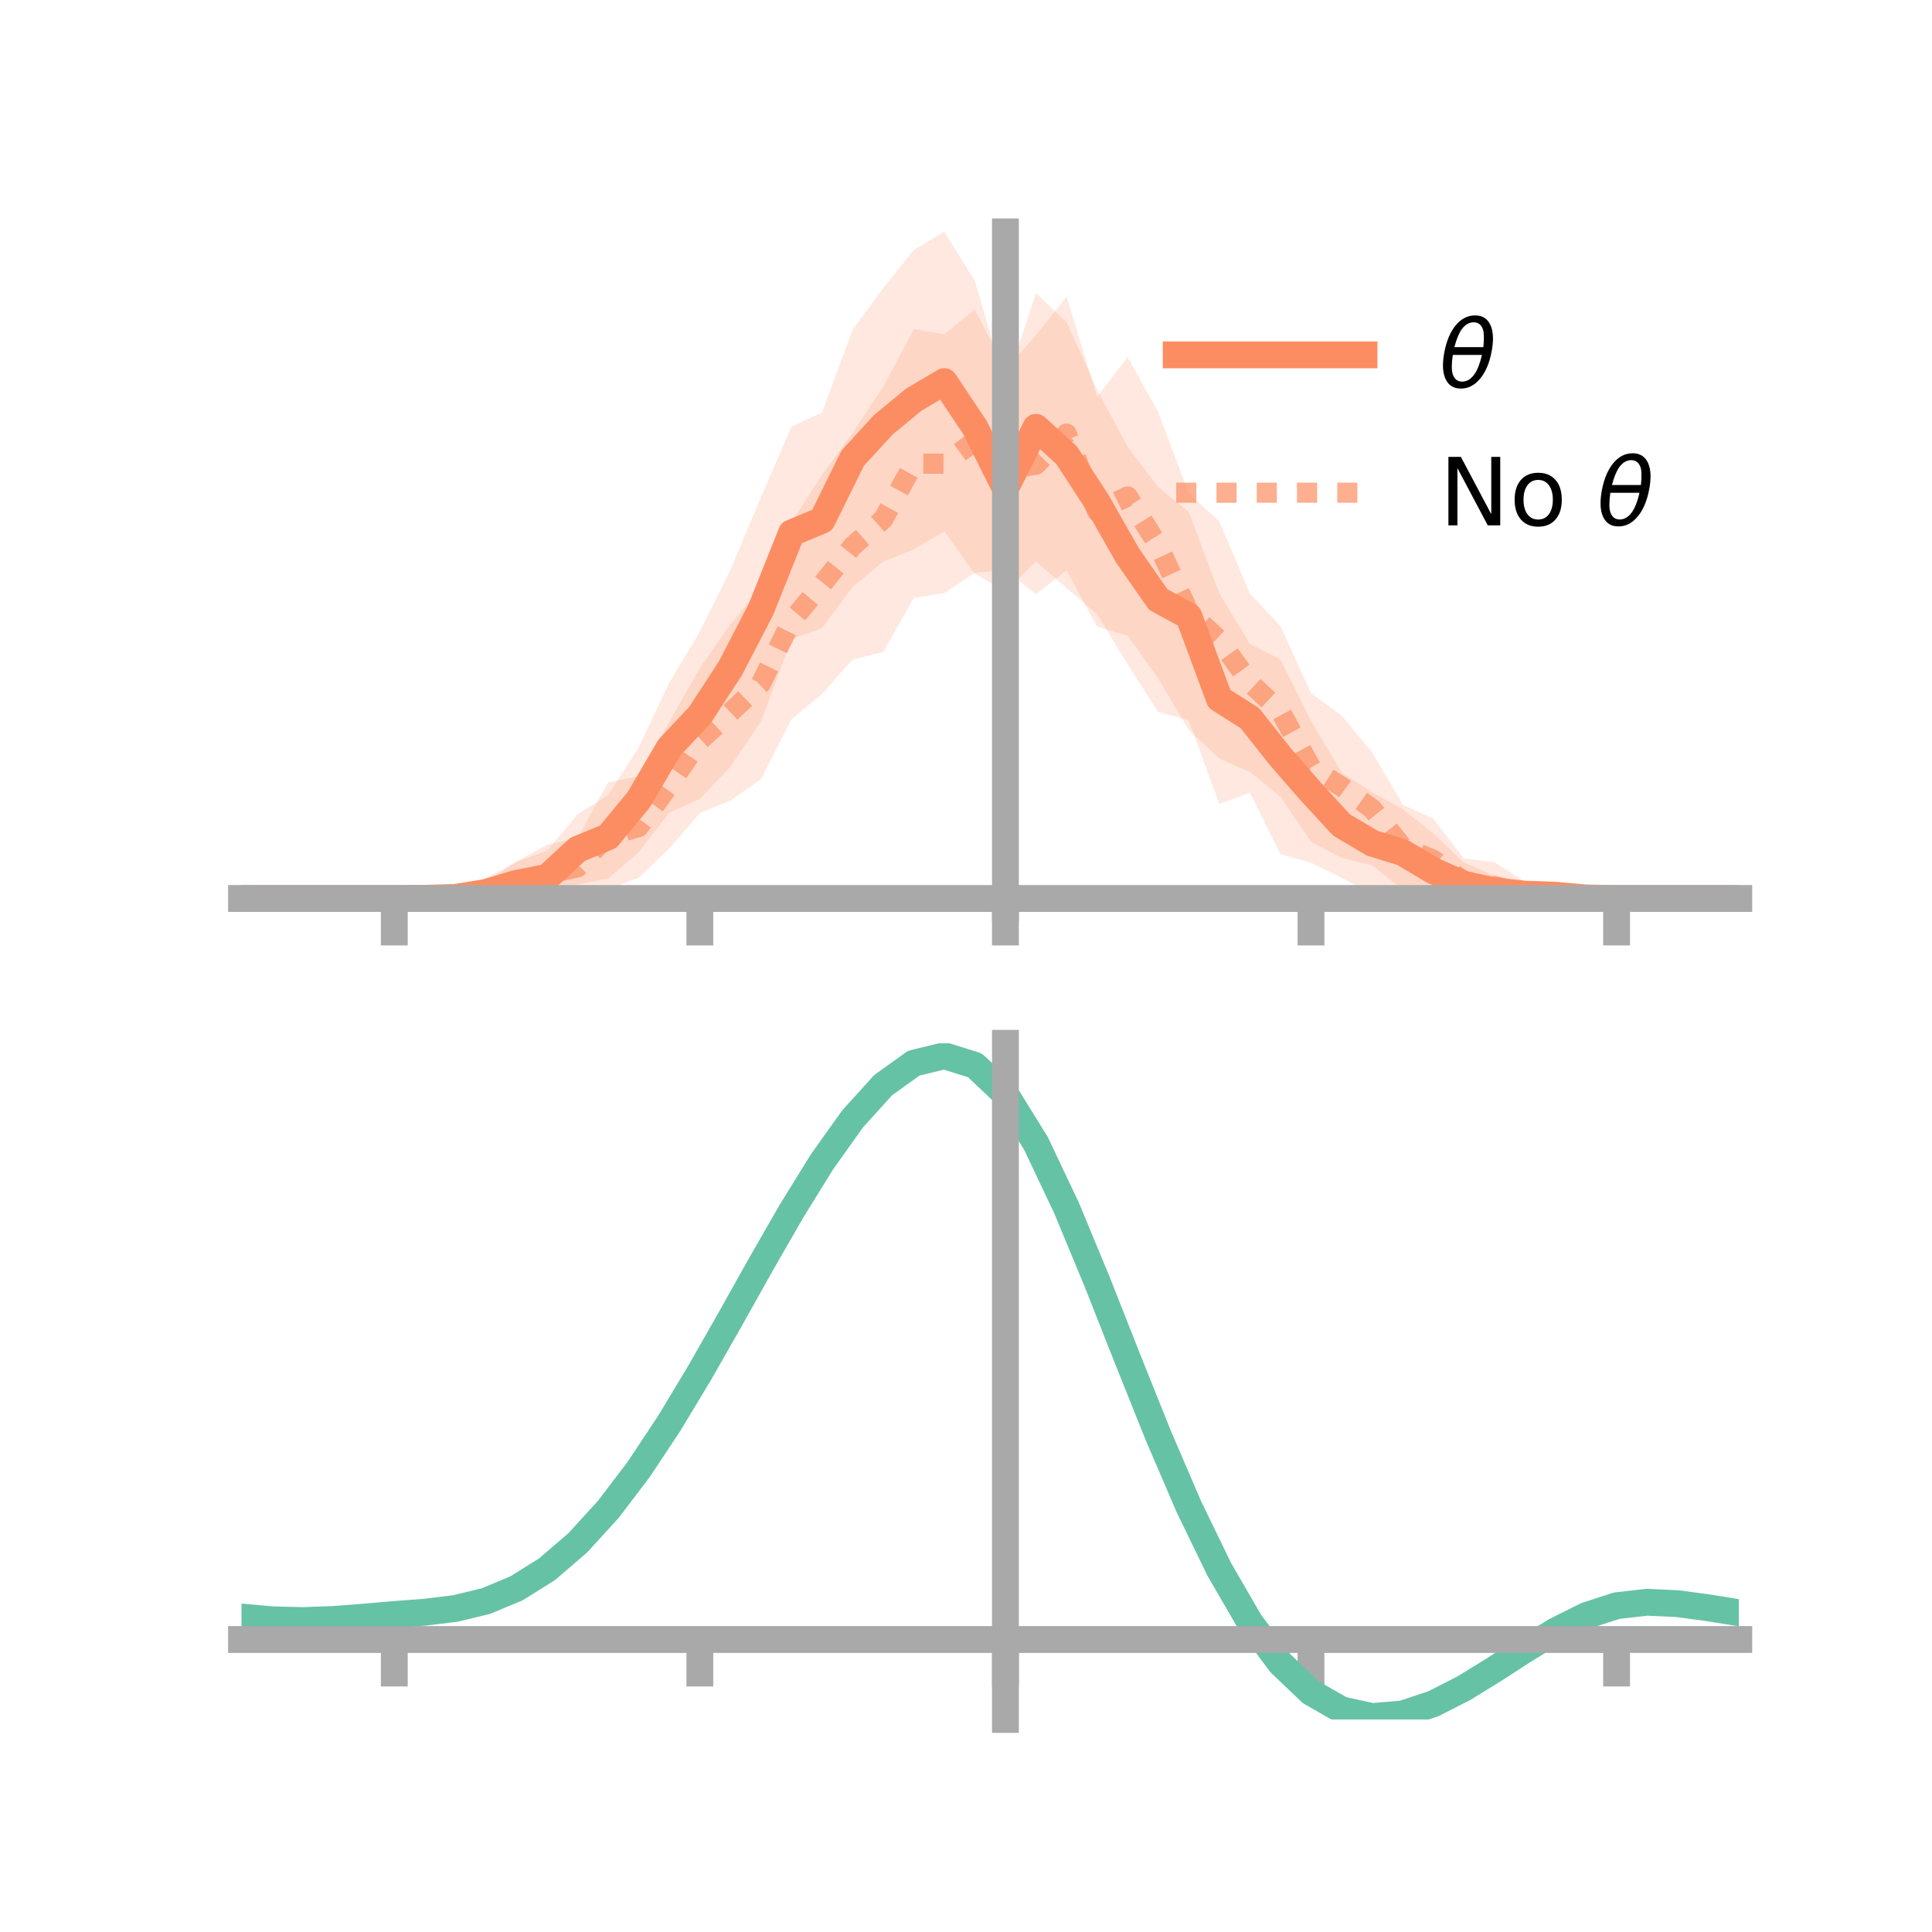 <?xml version="1.0" encoding="utf-8" standalone="no"?>
<!DOCTYPE svg PUBLIC "-//W3C//DTD SVG 1.1//EN"
  "http://www.w3.org/Graphics/SVG/1.1/DTD/svg11.dtd">
<!-- Created with matplotlib (https://matplotlib.org/) -->
<svg height="144pt" version="1.1" viewBox="0 0 144 144" width="144pt" xmlns="http://www.w3.org/2000/svg" xmlns:xlink="http://www.w3.org/1999/xlink">
 <defs>
  <style type="text/css">*{stroke-linecap:butt;stroke-linejoin:round;}</style>
 </defs>
 <g id="figure_1">
  <g id="patch_1">
   <path d="M 0 144 
L 144 144 
L 144 0 
L 0 0 
z
" style="fill:none;"/>
  </g>
  <g id="axes_1">
   <g id="patch_2">
    <path d="M 18 67.68 
L 129.6 67.68 
L 129.6 17.28 
L 18 17.28 
z
" style="fill:none;"/>
   </g>
   <g id="PolyCollection_1">
    <path clip-path="url(#p373af85c79)" d="M 18 66.967 
L 18 66.967 
L 20.278 66.967 
L 22.555 66.967 
L 24.833 66.967 
L 27.11 66.967 
L 29.388 66.967 
L 31.665 66.803 
L 33.943 66.412 
L 36.22 65.442 
L 38.498 64.243 
L 40.776 63.408 
L 43.053 60.687 
L 45.331 59.252 
L 47.608 55.704 
L 49.886 50.886 
L 52.163 47.07 
L 54.441 42.483 
L 56.718 37.068 
L 58.996 31.796 
L 61.273 30.747 
L 63.551 24.577 
L 65.829 21.475 
L 68.106 18.631 
L 70.384 17.28 
L 72.661 20.944 
L 74.939 28.734 
L 77.216 21.854 
L 79.494 24.02 
L 81.771 29.051 
L 84.049 33.318 
L 86.327 36.309 
L 88.604 38.156 
L 90.882 44.239 
L 93.159 47.982 
L 95.437 49.158 
L 97.714 53.734 
L 99.992 57.565 
L 102.269 59.052 
L 104.547 60.313 
L 106.824 62.121 
L 109.102 64.275 
L 111.38 65.271 
L 113.657 65.828 
L 115.935 65.84 
L 118.212 66.649 
L 120.49 66.967 
L 122.767 66.967 
L 125.045 66.967 
L 127.322 66.967 
L 129.6 66.967 
L 129.6 66.967 
L 129.6 66.967 
L 127.322 66.967 
L 125.045 66.967 
L 122.767 66.967 
L 120.49 66.967 
L 118.212 67.21 
L 115.935 67.613 
L 113.657 67.464 
L 111.38 67.517 
L 109.102 67.557 
L 106.824 67.68 
L 104.547 66.781 
L 102.269 66.63 
L 99.992 65.421 
L 97.714 64.304 
L 95.437 63.655 
L 93.159 59.077 
L 90.882 59.927 
L 88.604 53.695 
L 86.327 53.065 
L 84.049 49.513 
L 81.771 45.776 
L 79.494 43.824 
L 77.216 41.842 
L 74.939 44.089 
L 72.661 42.758 
L 70.384 39.607 
L 68.106 40.946 
L 65.829 41.861 
L 63.551 43.736 
L 61.273 46.805 
L 58.996 47.647 
L 56.718 53.763 
L 54.441 57.139 
L 52.163 59.541 
L 49.886 60.562 
L 47.608 63.504 
L 45.331 65.476 
L 43.053 65.92 
L 40.776 67.386 
L 38.498 67.438 
L 36.22 67.595 
L 33.943 67.371 
L 31.665 67.103 
L 29.388 66.967 
L 27.11 66.967 
L 24.833 66.967 
L 22.555 66.967 
L 20.278 66.967 
L 18 66.967 
z
" style="fill:#fc8d62;fill-opacity:0.2;"/>
   </g>
   <g id="PolyCollection_2">
    <path clip-path="url(#p373af85c79)" d="M 18 66.967 
L 18 66.967 
L 20.278 66.967 
L 22.555 66.967 
L 24.833 66.967 
L 27.11 66.967 
L 29.388 66.967 
L 31.665 66.956 
L 33.943 66.42 
L 36.22 65.76 
L 38.498 64.215 
L 40.776 62.958 
L 43.053 62.45 
L 45.331 58.307 
L 47.608 57.87 
L 49.886 53.833 
L 52.163 49.789 
L 54.441 46.535 
L 56.718 43.815 
L 58.996 38.946 
L 61.273 35.38 
L 63.551 32.258 
L 65.829 28.832 
L 68.106 24.543 
L 70.384 24.915 
L 72.661 23.079 
L 74.939 27.499 
L 77.216 24.995 
L 79.494 22.121 
L 81.771 29.567 
L 84.049 26.623 
L 86.327 30.718 
L 88.604 36.787 
L 90.882 38.863 
L 93.159 44.24 
L 95.437 46.674 
L 97.714 51.66 
L 99.992 53.331 
L 102.269 56.066 
L 104.547 59.973 
L 106.824 61.016 
L 109.102 63.986 
L 111.38 64.266 
L 113.657 65.7 
L 115.935 66.058 
L 118.212 66.907 
L 120.49 66.967 
L 122.767 66.967 
L 125.045 66.967 
L 127.322 66.967 
L 129.6 66.967 
L 129.6 66.967 
L 129.6 66.967 
L 127.322 66.967 
L 125.045 66.967 
L 122.767 66.967 
L 120.49 66.967 
L 118.212 67.012 
L 115.935 67.553 
L 113.657 67.553 
L 111.38 67.806 
L 109.102 67.331 
L 106.824 67.149 
L 104.547 66.296 
L 102.269 64.499 
L 99.992 63.935 
L 97.714 62.735 
L 95.437 59.367 
L 93.159 57.535 
L 90.882 56.543 
L 88.604 54.398 
L 86.327 50.579 
L 84.049 47.38 
L 81.771 46.701 
L 79.494 42.504 
L 77.216 44.281 
L 74.939 42.48 
L 72.661 42.69 
L 70.384 44.204 
L 68.106 44.562 
L 65.829 48.586 
L 63.551 49.153 
L 61.273 51.721 
L 58.996 53.604 
L 56.718 58.08 
L 54.441 59.67 
L 52.163 60.607 
L 49.886 63.232 
L 47.608 65.414 
L 45.331 66.274 
L 43.053 66.844 
L 40.776 67.369 
L 38.498 67.743 
L 36.22 67.484 
L 33.943 67.291 
L 31.665 66.977 
L 29.388 66.967 
L 27.11 66.967 
L 24.833 66.967 
L 22.555 66.967 
L 20.278 66.967 
L 18 66.967 
z
" style="fill:#fc8d62;fill-opacity:0.2;"/>
   </g>
   <g id="matplotlib.axis_1">
    <g id="xtick_1">
     <g id="line2d_1">
      <defs>
       <path d="M 0 0 
L 0 3.5 
" id="m587a4f5bfd" style="stroke:#a9a9a9;stroke-width:2;"/>
      </defs>
      <g>
       <use style="fill:#a9a9a9;stroke:#a9a9a9;stroke-width:2;" x="29.388" xlink:href="#m587a4f5bfd" y="66.967"/>
      </g>
     </g>
    </g>
    <g id="xtick_2">
     <g id="line2d_2">
      <g>
       <use style="fill:#a9a9a9;stroke:#a9a9a9;stroke-width:2;" x="52.163" xlink:href="#m587a4f5bfd" y="66.967"/>
      </g>
     </g>
    </g>
    <g id="xtick_3">
     <g id="line2d_3">
      <g>
       <use style="fill:#a9a9a9;stroke:#a9a9a9;stroke-width:2;" x="74.939" xlink:href="#m587a4f5bfd" y="66.967"/>
      </g>
     </g>
    </g>
    <g id="xtick_4">
     <g id="line2d_4">
      <g>
       <use style="fill:#a9a9a9;stroke:#a9a9a9;stroke-width:2;" x="97.714" xlink:href="#m587a4f5bfd" y="66.967"/>
      </g>
     </g>
    </g>
    <g id="xtick_5">
     <g id="line2d_5">
      <g>
       <use style="fill:#a9a9a9;stroke:#a9a9a9;stroke-width:2;" x="120.49" xlink:href="#m587a4f5bfd" y="66.967"/>
      </g>
     </g>
    </g>
   </g>
   <g id="matplotlib.axis_2"/>
   <g id="line2d_6">
    <path clip-path="url(#p373af85c79)" d="M 18 66.967 
L 20.278 66.967 
L 22.555 66.967 
L 24.833 66.967 
L 27.11 66.967 
L 29.388 66.967 
L 31.665 66.953 
L 33.943 66.891 
L 36.22 66.519 
L 38.498 65.84 
L 40.776 65.397 
L 43.053 63.303 
L 45.331 62.364 
L 47.608 59.604 
L 49.886 55.724 
L 52.163 53.305 
L 54.441 49.811 
L 56.718 45.416 
L 58.996 39.722 
L 61.273 38.776 
L 63.551 34.157 
L 65.829 31.668 
L 68.106 29.789 
L 70.384 28.443 
L 72.661 31.851 
L 74.939 36.411 
L 77.216 31.848 
L 79.494 33.922 
L 81.771 37.414 
L 84.049 41.416 
L 86.327 44.687 
L 88.604 45.926 
L 90.882 52.083 
L 93.159 53.529 
L 95.437 56.407 
L 97.714 59.019 
L 99.992 61.493 
L 102.269 62.841 
L 104.547 63.547 
L 106.824 64.9 
L 109.102 65.916 
L 111.38 66.394 
L 113.657 66.646 
L 115.935 66.727 
L 118.212 66.93 
L 120.49 66.967 
L 122.767 66.967 
L 125.045 66.967 
L 127.322 66.967 
L 129.6 66.967 
" style="fill:none;stroke:#fc8d62;stroke-linecap:square;stroke-width:2;"/>
   </g>
   <g id="line2d_7">
    <path clip-path="url(#p373af85c79)" d="M 18 66.967 
L 20.278 66.967 
L 22.555 66.967 
L 24.833 66.967 
L 27.11 66.967 
L 29.388 66.967 
L 31.665 66.966 
L 33.943 66.855 
L 36.22 66.622 
L 38.498 65.979 
L 40.776 65.164 
L 43.053 64.647 
L 45.331 62.29 
L 47.608 61.642 
L 49.886 58.533 
L 52.163 55.198 
L 54.441 53.103 
L 56.718 50.948 
L 58.996 46.275 
L 61.273 43.551 
L 63.551 40.705 
L 65.829 38.709 
L 68.106 34.553 
L 70.384 34.559 
L 72.661 32.884 
L 74.939 34.99 
L 77.216 34.638 
L 79.494 32.312 
L 81.771 38.134 
L 84.049 37.001 
L 86.327 40.648 
L 88.604 45.593 
L 90.882 47.703 
L 93.159 50.887 
L 95.437 53.021 
L 97.714 57.198 
L 99.992 58.633 
L 102.269 60.282 
L 104.547 63.134 
L 106.824 64.083 
L 109.102 65.658 
L 111.38 66.036 
L 113.657 66.627 
L 115.935 66.806 
L 118.212 66.959 
L 120.49 66.967 
L 122.767 66.967 
L 125.045 66.967 
L 127.322 66.967 
L 129.6 66.967 
" style="fill:none;stroke:#fc8d62;stroke-dasharray:1.5,1.5;stroke-dashoffset:0;stroke-opacity:0.7;stroke-width:1.5;"/>
   </g>
   <g id="patch_3">
    <path d="M 74.939 67.68 
L 74.939 17.28 
" style="fill:none;stroke:#a9a9a9;stroke-linecap:square;stroke-linejoin:miter;stroke-width:2;"/>
   </g>
   <g id="patch_4">
    <path d="M 129.6 67.68 
L 129.6 17.28 
" style="fill:none;"/>
   </g>
   <g id="patch_5">
    <path d="M 18 66.967 
L 129.6 66.967 
" style="fill:none;stroke:#a9a9a9;stroke-linecap:square;stroke-linejoin:miter;stroke-width:2;"/>
   </g>
   <g id="patch_6">
    <path d="M 18 17.28 
L 129.6 17.28 
" style="fill:none;"/>
   </g>
   <g id="legend_1">
    <g id="line2d_8">
     <path d="M 87.67 26.449 
L 101.67 26.449 
" style="fill:none;stroke:#fc8d62;stroke-linecap:square;stroke-width:2;"/>
    </g>
    <g id="line2d_9"/>
    <g id="text_1">
     <!-- $\theta$ -->
     <g transform="translate(107.27 28.899)scale(0.07 -0.07)">
      <defs>
       <path d="M 45.516 34.672 
L 14.453 34.672 
Q 12.359 20.062 14.5 13.875 
Q 17.188 6.25 24.469 6.25 
Q 31.781 6.25 37.359 13.922 
Q 42.234 20.656 45.516 34.672 
z
M 47.016 42.969 
Q 48.344 56.844 46.625 61.719 
Q 43.953 69.438 36.766 69.438 
Q 29.297 69.438 23.828 61.812 
Q 19.531 55.672 16.156 42.969 
z
M 38.188 76.766 
Q 49.906 76.766 54.594 66.406 
Q 59.281 56.109 55.719 37.844 
Q 52.203 19.625 43.453 9.281 
Q 34.766 -1.125 23.047 -1.125 
Q 11.281 -1.125 6.641 9.281 
Q 2 19.625 5.516 37.844 
Q 9.078 56.109 17.719 66.406 
Q 26.422 76.766 38.188 76.766 
z
" id="DejaVuSans-Oblique-952"/>
      </defs>
      <use transform="translate(0 0.234)" xlink:href="#DejaVuSans-Oblique-952"/>
     </g>
    </g>
    <g id="line2d_10">
     <path d="M 87.67 36.724 
L 101.67 36.724 
" style="fill:none;stroke:#fc8d62;stroke-dasharray:1.5,1.5;stroke-dashoffset:0;stroke-opacity:0.7;stroke-width:1.5;"/>
    </g>
    <g id="line2d_11"/>
    <g id="text_2">
     <!-- No $\theta$ -->
     <g transform="translate(107.27 39.174)scale(0.07 -0.07)">
      <defs>
       <path d="M 9.812 72.906 
L 23.094 72.906 
L 55.422 11.922 
L 55.422 72.906 
L 64.984 72.906 
L 64.984 0 
L 51.703 0 
L 19.391 60.984 
L 19.391 0 
L 9.812 0 
z
" id="DejaVuSans-78"/>
       <path d="M 30.609 48.391 
Q 23.391 48.391 19.188 42.75 
Q 14.984 37.109 14.984 27.297 
Q 14.984 17.484 19.156 11.844 
Q 23.344 6.203 30.609 6.203 
Q 37.797 6.203 41.984 11.859 
Q 46.188 17.531 46.188 27.297 
Q 46.188 37.016 41.984 42.703 
Q 37.797 48.391 30.609 48.391 
z
M 30.609 56 
Q 42.328 56 49.016 48.375 
Q 55.719 40.766 55.719 27.297 
Q 55.719 13.875 49.016 6.219 
Q 42.328 -1.422 30.609 -1.422 
Q 18.844 -1.422 12.172 6.219 
Q 5.516 13.875 5.516 27.297 
Q 5.516 40.766 12.172 48.375 
Q 18.844 56 30.609 56 
z
" id="DejaVuSans-111"/>
       <path id="DejaVuSans-32"/>
      </defs>
      <use transform="translate(0 0.234)" xlink:href="#DejaVuSans-78"/>
      <use transform="translate(74.805 0.234)" xlink:href="#DejaVuSans-111"/>
      <use transform="translate(135.986 0.234)" xlink:href="#DejaVuSans-32"/>
      <use transform="translate(167.773 0.234)" xlink:href="#DejaVuSans-Oblique-952"/>
     </g>
    </g>
   </g>
  </g>
  <g id="axes_2">
   <g id="patch_7">
    <path d="M 18 128.16 
L 129.6 128.16 
L 129.6 77.76 
L 18 77.76 
z
" style="fill:none;"/>
   </g>
   <g id="PolyCollection_3">
    <path clip-path="url(#pbe8369113e)" d="M 18 120.563 
L 18 120.485 
L 20.278 120.699 
L 22.555 120.758 
L 24.833 120.67 
L 27.11 120.485 
L 29.388 120.28 
L 31.665 120.106 
L 33.943 119.821 
L 36.22 119.264 
L 38.498 118.307 
L 40.776 116.857 
L 43.053 114.863 
L 45.331 112.318 
L 47.608 109.252 
L 49.886 105.734 
L 52.163 101.865 
L 54.441 97.774 
L 56.718 93.615 
L 58.996 89.564 
L 61.273 85.808 
L 63.551 82.548 
L 65.829 79.985 
L 68.106 78.323 
L 70.384 77.76 
L 72.661 78.484 
L 74.939 80.665 
L 77.216 84.395 
L 79.494 89.27 
L 81.771 94.844 
L 84.049 100.698 
L 86.327 106.469 
L 88.604 111.855 
L 90.882 116.622 
L 93.159 120.606 
L 95.437 123.711 
L 97.714 125.905 
L 99.992 127.217 
L 102.269 127.723 
L 104.547 127.536 
L 106.824 126.796 
L 109.102 125.656 
L 111.38 124.279 
L 113.657 122.828 
L 115.935 121.462 
L 118.212 120.335 
L 120.49 119.596 
L 122.767 119.342 
L 125.045 119.455 
L 127.322 119.771 
L 129.6 120.151 
L 129.6 120.255 
L 129.6 120.255 
L 127.322 119.901 
L 125.045 119.604 
L 122.767 119.503 
L 120.49 119.762 
L 118.212 120.511 
L 115.935 121.667 
L 113.657 123.078 
L 111.38 124.582 
L 109.102 126.009 
L 106.824 127.189 
L 104.547 127.957 
L 102.269 128.16 
L 99.992 127.667 
L 97.714 126.378 
L 95.437 124.23 
L 93.159 121.206 
L 90.882 117.339 
L 88.604 112.717 
L 86.327 107.496 
L 84.049 101.897 
L 81.771 96.213 
L 79.494 90.797 
L 77.216 86.057 
L 74.939 82.432 
L 72.661 80.317 
L 70.384 79.617 
L 68.106 80.164 
L 65.829 81.768 
L 63.551 84.236 
L 61.273 87.369 
L 58.996 90.971 
L 56.718 94.85 
L 54.441 98.825 
L 52.163 102.731 
L 49.886 106.422 
L 47.608 109.778 
L 45.331 112.705 
L 43.053 115.142 
L 40.776 117.06 
L 38.498 118.468 
L 36.22 119.405 
L 33.943 119.952 
L 31.665 120.227 
L 29.388 120.39 
L 27.11 120.578 
L 24.833 120.745 
L 22.555 120.817 
L 20.278 120.759 
L 18 120.563 
z
" style="fill:#66c2a5;fill-opacity:0.2;"/>
   </g>
   <g id="matplotlib.axis_3">
    <g id="xtick_6">
     <g id="line2d_12">
      <g>
       <use style="fill:#a9a9a9;stroke:#a9a9a9;stroke-width:2;" x="29.388" xlink:href="#m587a4f5bfd" y="122.198"/>
      </g>
     </g>
    </g>
    <g id="xtick_7">
     <g id="line2d_13">
      <g>
       <use style="fill:#a9a9a9;stroke:#a9a9a9;stroke-width:2;" x="52.163" xlink:href="#m587a4f5bfd" y="122.198"/>
      </g>
     </g>
    </g>
    <g id="xtick_8">
     <g id="line2d_14">
      <g>
       <use style="fill:#a9a9a9;stroke:#a9a9a9;stroke-width:2;" x="74.939" xlink:href="#m587a4f5bfd" y="122.198"/>
      </g>
     </g>
    </g>
    <g id="xtick_9">
     <g id="line2d_15">
      <g>
       <use style="fill:#a9a9a9;stroke:#a9a9a9;stroke-width:2;" x="97.714" xlink:href="#m587a4f5bfd" y="122.198"/>
      </g>
     </g>
    </g>
    <g id="xtick_10">
     <g id="line2d_16">
      <g>
       <use style="fill:#a9a9a9;stroke:#a9a9a9;stroke-width:2;" x="120.49" xlink:href="#m587a4f5bfd" y="122.198"/>
      </g>
     </g>
    </g>
   </g>
   <g id="matplotlib.axis_4"/>
   <g id="line2d_17">
    <path clip-path="url(#pbe8369113e)" d="M 18 120.524 
L 20.278 120.729 
L 22.555 120.788 
L 24.833 120.708 
L 27.11 120.532 
L 29.388 120.335 
L 31.665 120.166 
L 33.943 119.886 
L 36.22 119.335 
L 38.498 118.387 
L 40.776 116.959 
L 43.053 115.003 
L 45.331 112.511 
L 47.608 109.515 
L 49.886 106.078 
L 52.163 102.298 
L 54.441 98.299 
L 56.718 94.232 
L 58.996 90.267 
L 61.273 86.588 
L 63.551 83.392 
L 65.829 80.877 
L 68.106 79.244 
L 70.384 78.689 
L 72.661 79.401 
L 74.939 81.549 
L 77.216 85.226 
L 79.494 90.033 
L 81.771 95.528 
L 84.049 101.298 
L 86.327 106.982 
L 88.604 112.286 
L 90.882 116.98 
L 93.159 120.906 
L 95.437 123.971 
L 97.714 126.141 
L 99.992 127.442 
L 102.269 127.941 
L 104.547 127.747 
L 106.824 126.992 
L 109.102 125.832 
L 111.38 124.43 
L 113.657 122.953 
L 115.935 121.565 
L 118.212 120.423 
L 120.49 119.679 
L 122.767 119.422 
L 125.045 119.529 
L 127.322 119.836 
L 129.6 120.203 
" style="fill:none;stroke:#66c2a5;stroke-linecap:square;stroke-width:2;"/>
   </g>
   <g id="patch_8">
    <path d="M 74.939 128.16 
L 74.939 77.76 
" style="fill:none;stroke:#a9a9a9;stroke-linecap:square;stroke-linejoin:miter;stroke-width:2;"/>
   </g>
   <g id="patch_9">
    <path d="M 129.6 128.16 
L 129.6 77.76 
" style="fill:none;"/>
   </g>
   <g id="patch_10">
    <path d="M 18 122.198 
L 129.6 122.198 
" style="fill:none;stroke:#a9a9a9;stroke-linecap:square;stroke-linejoin:miter;stroke-width:2;"/>
   </g>
   <g id="patch_11">
    <path d="M 18 77.76 
L 129.6 77.76 
" style="fill:none;"/>
   </g>
  </g>
 </g>
 <defs>
  <clipPath id="p373af85c79">
   <rect height="50.4" width="111.6" x="18" y="17.28"/>
  </clipPath>
  <clipPath id="pbe8369113e">
   <rect height="50.4" width="111.6" x="18" y="77.76"/>
  </clipPath>
 </defs>
</svg>
